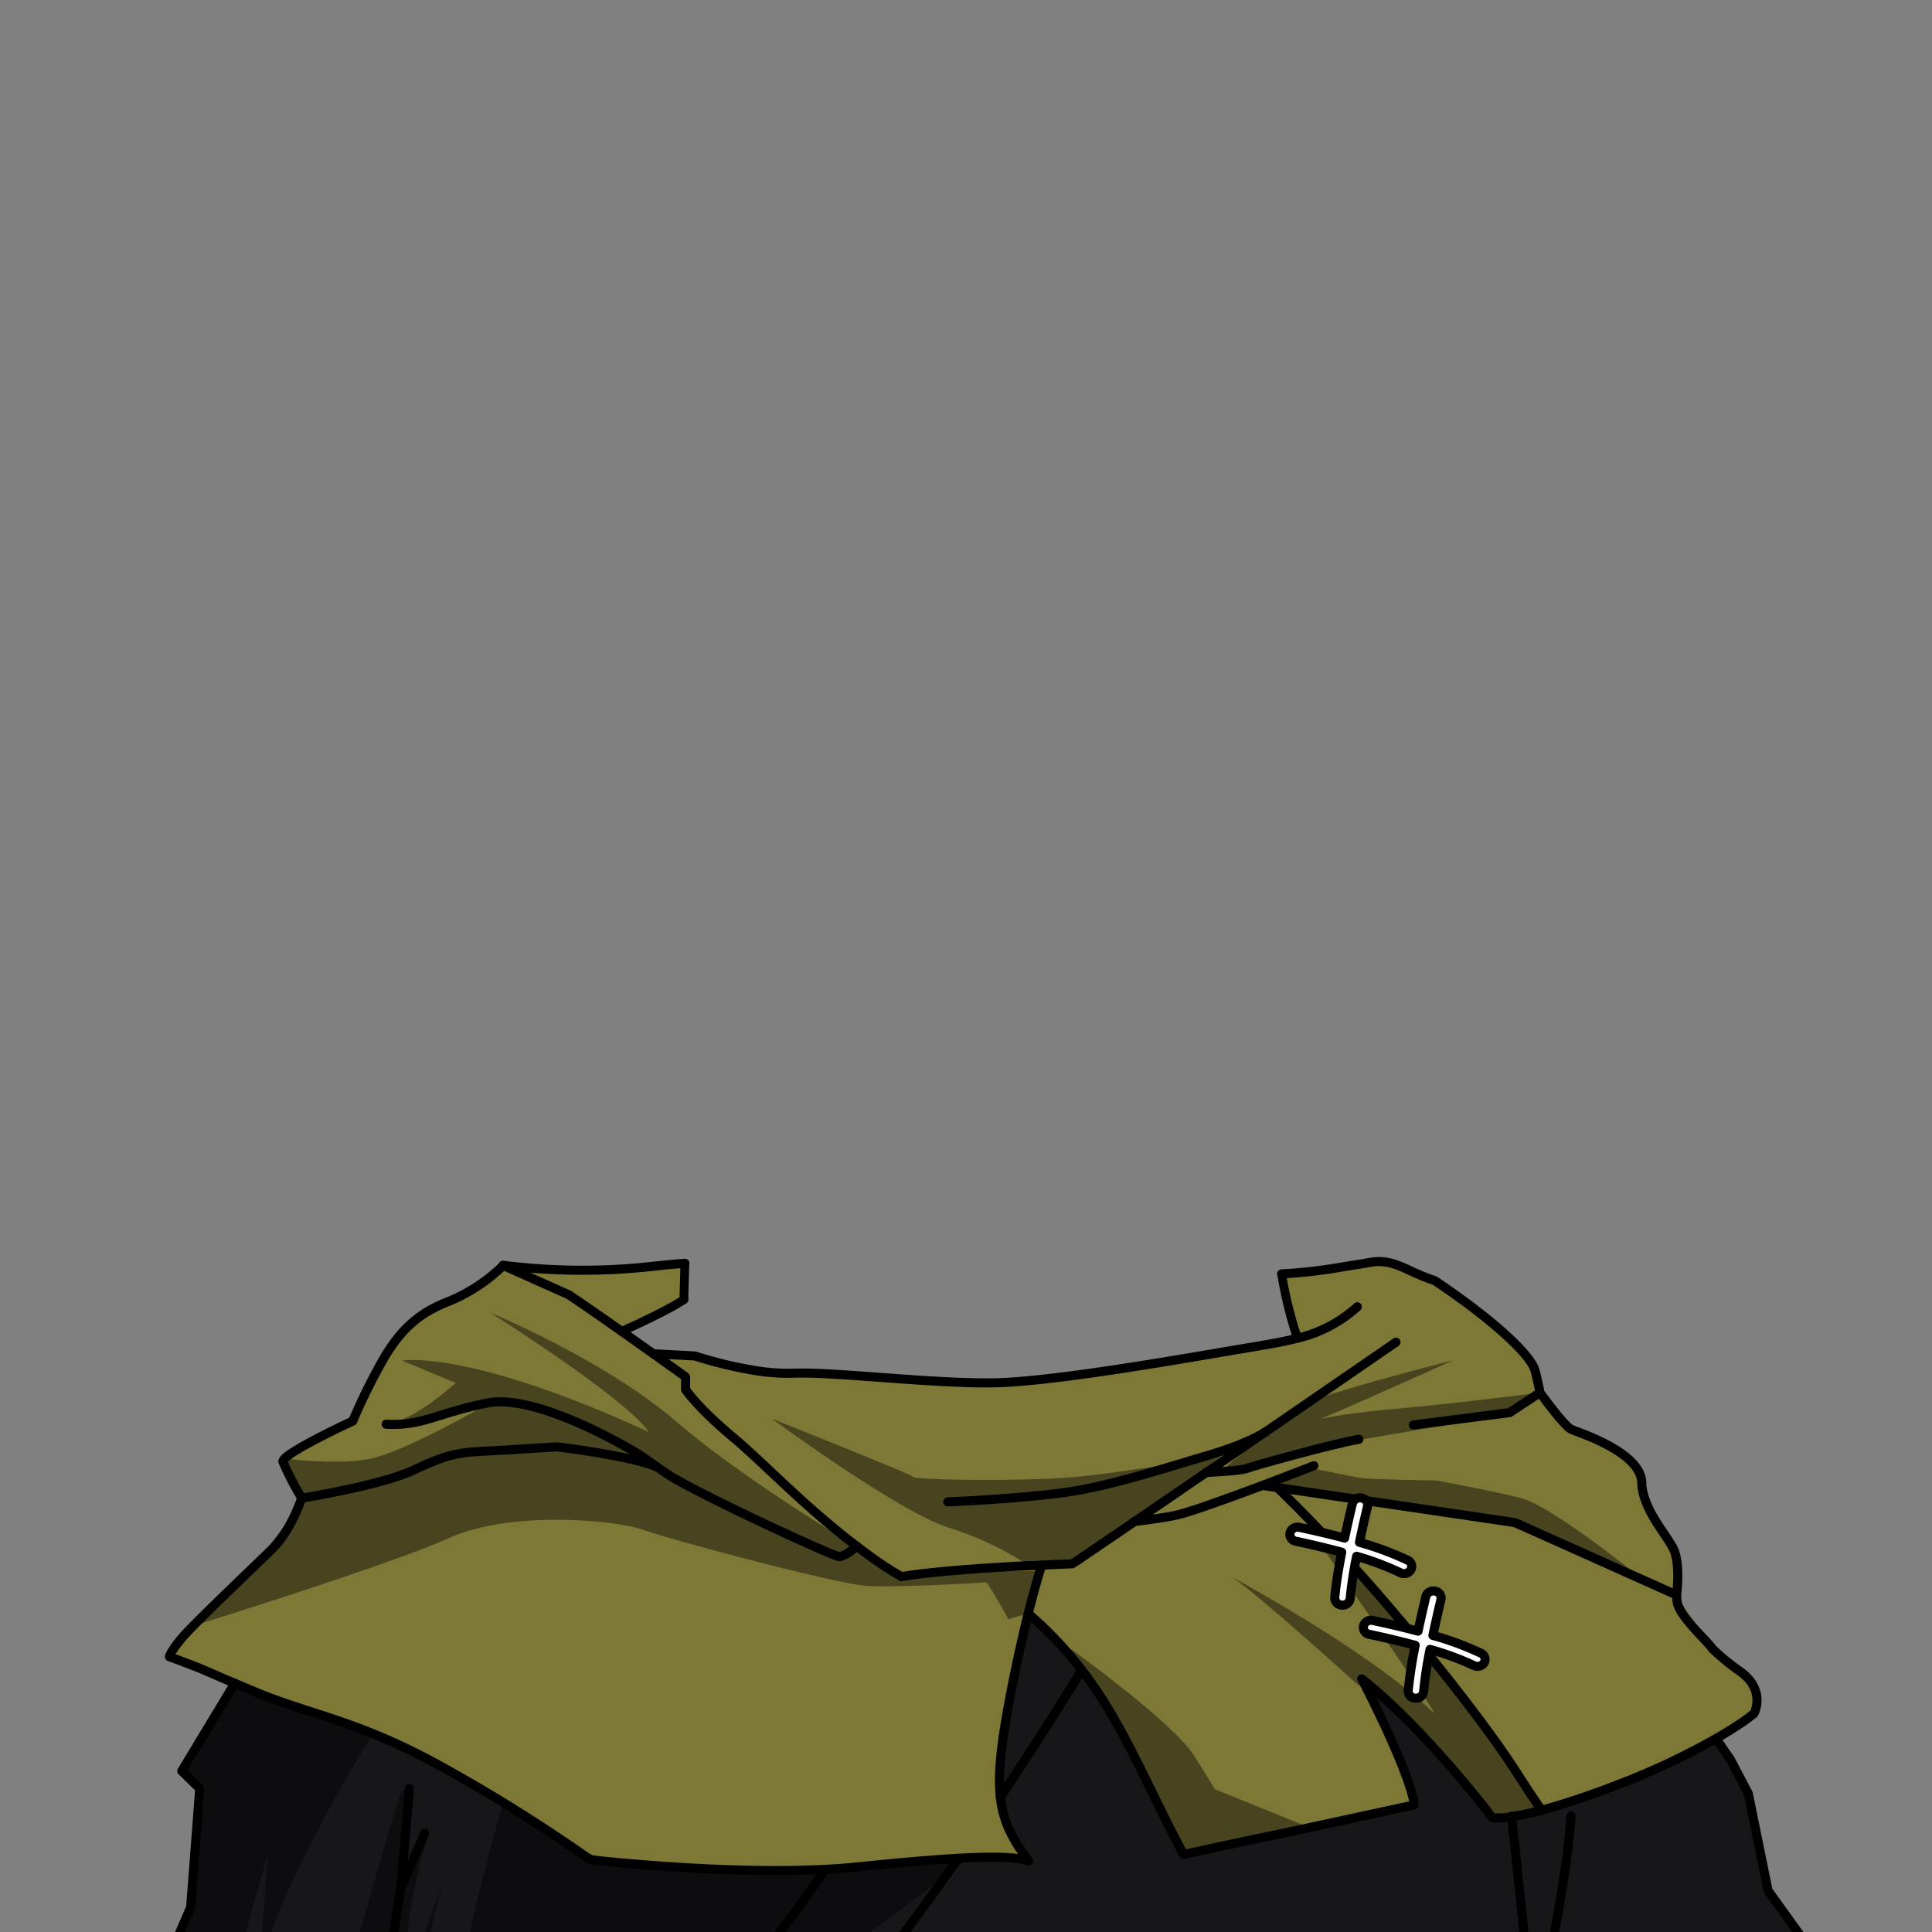 <svg xmlns="http://www.w3.org/2000/svg" viewBox="0 0 432 432">
  <rect x="0" y="0" width="432" height="432" fill="#808080" stroke="none"/>
  <defs>
    <style>.BUNTAI_PUMA_OUTFIT_PUMA_OUTFIT_11_cls-1{isolation:isolate;}.BUNTAI_PUMA_OUTFIT_PUMA_OUTFIT_11_cls-2{fill:#442c09;}.BUNTAI_PUMA_OUTFIT_PUMA_OUTFIT_11_cls-3{fill:#17171a;}.BUNTAI_PUMA_OUTFIT_PUMA_OUTFIT_11_cls-4{fill:#7e7836;}.BUNTAI_PUMA_OUTFIT_PUMA_OUTFIT_11_cls-5,.BUNTAI_PUMA_OUTFIT_PUMA_OUTFIT_11_cls-8{fill:none;}.BUNTAI_PUMA_OUTFIT_PUMA_OUTFIT_11_cls-5,.BUNTAI_PUMA_OUTFIT_PUMA_OUTFIT_11_cls-7,.BUNTAI_PUMA_OUTFIT_PUMA_OUTFIT_11_cls-8{stroke:#000;stroke-linecap:round;stroke-linejoin:round;}.BUNTAI_PUMA_OUTFIT_PUMA_OUTFIT_11_cls-5,.BUNTAI_PUMA_OUTFIT_PUMA_OUTFIT_11_cls-7{stroke-width:2.03px;}.BUNTAI_PUMA_OUTFIT_PUMA_OUTFIT_11_cls-6{opacity:0.43;mix-blend-mode:multiply;}.BUNTAI_PUMA_OUTFIT_PUMA_OUTFIT_11_cls-7{fill:#fff;}.BUNTAI_PUMA_OUTFIT_PUMA_OUTFIT_11_cls-8{stroke-width:1.96px;}</style>
  </defs>
  <g class="BUNTAI_PUMA_OUTFIT_PUMA_OUTFIT_11_cls-1">
    <g id="outfit">
      <path class="BUNTAI_PUMA_OUTFIT_PUMA_OUTFIT_11_cls-2" d="M187,342.12c1.49,1.22,3,2.45,4.63,3.66h0s-.59.49-1.33,1C189.11,345.2,188,343.64,187,342.12Z" />
      <path class="BUNTAI_PUMA_OUTFIT_PUMA_OUTFIT_11_cls-3" d="M86.13,470.43H25.77l7-21.28,9.83-22.66,2-26.57-4-3.91,11.85-19.63L56.31,378c12.91,5.52,23.55,6.52,42.71,17.18a360.73,360.73,0,0,1,33,20.67s35.34,4.11,59.7,1.61,34.12-2.7,38.27-1.34c-6.85-9.33-8.22-14.85-4.32-35.59.12-.71.26-1.44.41-2.19,1.38-7.05,2.7-12.87,3.86-17.55a87,87,0,0,1,10.77,11.12c10,12.37,14.86,25.59,24,42.76,6.46-1.44,51.53-11.18,51.53-11.18s.12-5.11-11.7-28.22c14,11.08,29.23,31.11,29.23,31.11a16,16,0,0,0,4.31-.27s4.47,41.6,5,48.53h0l1,15.8Z" />
      <path class="BUNTAI_PUMA_OUTFIT_PUMA_OUTFIT_11_cls-3" d="M343,454.63c-.49-6.93-5-48.53-5-48.53a64.29,64.29,0,0,0,6.63-1.4A158.55,158.55,0,0,0,361.89,399a161.83,161.83,0,0,0,21.83-10.19l3.2,4.65,4,7.62,4.43,21.73L413,447.29l4.22,23.14H344l-1-15.8Z" />
      <path class="BUNTAI_PUMA_OUTFIT_PUMA_OUTFIT_11_cls-4" d="M392.21,383.15a41.32,41.32,0,0,1-3.81,2.74l-.14.09-.85.55c-.89.56-1.91,1.19-3.07,1.86l-.63.37A161.58,161.58,0,0,1,361.89,399c-1,.39-2,.77-2.94,1.12s-1.86.69-2.74,1q-2.64.94-4.92,1.67c-2.52.82-4.72,1.46-6.62,2l-.49-.68c-.74-1.06-2.41-3.51-5.57-8.45-1.5-2.33-3.57-5.31-6.14-8.81-2.85-3.88-6.31-8.4-10.27-13.36l-.25-.32q-1.33-1.68-2.75-3.42l-.48-.58q-3.89-4.77-8.25-9.91C298.67,345.3,288.19,335.11,286,333l-.42-.4,40.45,6,.14,0h0l12.59,1.86,13,5.84,23.09,10.34h0s6.52,9.65,7.85,11.82l.1.15.07.09a51.27,51.27,0,0,0,6.37,5.18C394.93,378.08,392.21,383.15,392.21,383.15Z" />
      <path class="BUNTAI_PUMA_OUTFIT_PUMA_OUTFIT_11_cls-4" d="M191.61,345.77h0l0,0c-.14.12-.67.54-1.3,1a6.63,6.63,0,0,1-2.56,1.3c-1.21.08-33.13-14.7-38.81-18.68l-2-1.39c-5.71-2.54-22.07-4.52-22.55-4.52s-11,.77-16.57,1-8.45.9-15.43,4.24c-5.56,2.66-18.06,5-22.93,5.89l-2,.34h0l0,0a64.6,64.6,0,0,1-4.13-8c-.05-.12,0-.28.14-.47a2.12,2.12,0,0,1,.26-.3c2.47-2.47,15.2-8.35,15.2-8.35A129.82,129.82,0,0,1,84.56,306c4.39-8.34,8.78-12.32,15.77-15a38.3,38.3,0,0,0,12.16-8.09l14.64,6.55.65.43,1,.68c2.67,1.8,6.46,4.44,10.25,7.12l7.06,5,1.54,1.1,1.14.82.17.12.63.45,1.65,1.17.46.33.51.37.37.26.7.51v2.83s2.44,3.85,10.73,10.78c5.69,4.77,13.29,12.73,23,20.68Q189.22,343.95,191.61,345.77Z" />
      <path class="BUNTAI_PUMA_OUTFIT_PUMA_OUTFIT_11_cls-4" d="M374.05,346.07c-1.83-3.38-6.46-8.48-6.94-14.06.38-7.23-14.24-11.66-15.83-12.43s-6.95-8.18-6.95-8.18h0c0-.16-.28-1.8-1.09-4.91-.85-3.28-8.53-10.79-22.42-20.13-6.37-2.08-9.18-5-14.5-4.06-2.19.38-4.62.73-7.64,1.25a112.72,112.72,0,0,1-12.1,1.31,90.4,90.4,0,0,0,3.5,14.28l.14.09c-3.11.81-6.54,1.39-10.57,2.06l-5.45.92c-14.45,2.46-39.12,6.64-51.08,7-13.64.39-36.54-2.51-45.8-2.13a44.27,44.27,0,0,1-8.48-.6,93.19,93.19,0,0,1-13.45-3.25l-9.29-.5,1.54,1.1,1.14.82.17.12.63.45,1.65,1.17.46.33.51.37.37.26.7.51v2.83s2.44,3.85,10.73,10.78c5.69,4.77,13.29,12.73,23,20.68q2.24,1.83,4.63,3.65l.41.32h0l.32.23c.63.49,1.27,1,1.91,1.43s1.42,1,2.15,1.52c.57.4,1.15.8,1.73,1.18l.06,0c.53.36,1.07.72,1.61,1.06l.06,0c.54.36,1.09.7,1.64,1l1.33-.23.73-.11,1.57-.22L206,352l.13,0,1.36-.16c1.39-.15,2.88-.3,4.44-.44H212l1.68-.15c1.32-.11,2.67-.22,4.05-.31.86-.07,1.73-.13,2.6-.18,3.22-.22,6.48-.41,9.54-.57l.84,0,2.21-.11c1.68-.09,3.27-.16,4.72-.22l2.07-.08c.07,0,.47-.29,1.18-.76l.88-.59,4.62-3.13,1.18-.81,1.26-.85,4.93-3.37,1.43-.17h0c1.48-.19,3-.39,4.38-.61s2.51-.41,3.51-.63c2.93-.63,11.79-3.86,19.24-6.65l1.94.29h0l1.31.19,17.64,2.6,2.17.32L326,338.58l.14,0h0l12.59,1.86,14.1,6.22,0,0L374,356.22l.95.42S375.9,349.44,374.05,346.07ZM152.94,289.74h0s0-.07,0-.22q.09-3.52.2-7c-2.29.17-4.74.4-7.33.69a141.73,141.73,0,0,1-33.33-.25l14.64,6.55.65.43,1,.68c2.67,1.8,6.46,4.44,10.25,7.12,11-4.94,13.88-7.11,13.88-7.11C152.93,290.31,152.93,290,152.94,289.74Z" />
      <path class="BUNTAI_PUMA_OUTFIT_PUMA_OUTFIT_11_cls-4" d="M232.91,350c-.77,2.45-1.81,6-3,10.77h0c-1.16,4.68-2.48,10.5-3.86,17.55-.15.75-.29,1.48-.41,2.19-3.9,20.74-2.53,26.26,4.32,35.59-4.15-1.36-13.9-1.16-38.27,1.34s-59.7-1.61-59.7-1.61a360.73,360.73,0,0,0-33-20.67C79.86,384.51,69.22,383.51,56.31,378l-3.82-1.61c-5.07-2.12-6.28-2.79-9.3-3.94-3.4-1.33-5.32-2-5.32-2s.23-1.16,2.84-4.24,14.06-13.94,20-19.71c3.35-3.26,5.5-8,6.74-11.49,0,0,17.94-2.9,24.93-6.23s9.91-4,15.44-4.25,16.08-1,16.56-1,16.84,2,22.55,4.52l2,1.39c5.68,4,37.61,18.76,38.81,18.69a7,7,0,0,0,2.57-1.3c.74-.52,1.33-1,1.33-1h0c3.11,2.38,6.41,4.69,9.91,6.88C208.2,351.4,222.39,350.5,232.91,350Z" />
      <path class="BUNTAI_PUMA_OUTFIT_PUMA_OUTFIT_11_cls-4" d="M285.58,332.61s11.61,11,24.89,26.56,23.52,29.19,28.15,36.41,6.05,9.12,6.05,9.12a64.29,64.29,0,0,1-6.63,1.4,16,16,0,0,1-4.31.27s-15.22-20-29.23-31.11c11.82,23.11,11.7,28.22,11.7,28.22s-45.07,9.74-51.53,11.18c-9.13-17.17-14-30.39-24-42.76a87,87,0,0,0-10.77-11.12h0c1.19-4.75,2.23-8.32,3-10.77,2.52-.13,4.83-.23,6.79-.3.26-.12,6-4,14.05-9.5,1.9-.23,4-.49,5.81-.79,1.31-.19,2.51-.41,3.51-.63,2.93-.63,11.79-3.86,19.25-6.64Z" />
      <path class="BUNTAI_PUMA_OUTFIT_PUMA_OUTFIT_11_cls-5" d="M146.1,302.7l9.29.5a93.19,93.19,0,0,0,13.45,3.25,44.27,44.27,0,0,0,8.48.6c9.26-.38,32.16,2.52,45.8,2.13,12-.34,36.63-4.52,51.08-7l5.45-.92c4-.67,7.46-1.25,10.57-2.06a30.11,30.11,0,0,0,13.27-7" />
      <polyline class="BUNTAI_PUMA_OUTFIT_PUMA_OUTFIT_11_cls-5" points="316.03 318.62 337.56 315.86 344.34 311.39" />
      <polyline class="BUNTAI_PUMA_OUTFIT_PUMA_OUTFIT_11_cls-5" points="282.31 332.14 285.58 332.62 338.76 340.46 374.9 356.65" />
      <path class="BUNTAI_PUMA_OUTFIT_PUMA_OUTFIT_11_cls-5" d="M253.75,340.2c1.9-.23,4-.49,5.81-.79,1.31-.19,2.51-.41,3.51-.63,2.93-.63,11.79-3.86,19.25-6.64,6.22-2.36,11.46-4.41,11.46-4.41" />
      <path class="BUNTAI_PUMA_OUTFIT_PUMA_OUTFIT_11_cls-5" d="M282.89,320.23c15.52-10.65,29.25-20.11,29.25-20.11" />
      <path class="BUNTAI_PUMA_OUTFIT_PUMA_OUTFIT_11_cls-5" d="M269.76,329.24l12.89-8.85.06,0,.08-.07" />
      <path class="BUNTAI_PUMA_OUTFIT_PUMA_OUTFIT_11_cls-5" d="M269.74,329.24c-2.24,1.55-4.46,3.06-6.6,4.53t0,0l-1.35.92-8,5.47-4.93,3.37-1.26.85-1.18.81-4.62,3.13-.88.59c-.71.47-1.11.73-1.18.76l-2.07.08c-1.45.06-3,.13-4.72.22l-2.21.11-.84,0c-3.06.15-6.32.34-9.54.57-.87,0-1.74.11-2.6.18-1.38.09-2.73.2-4.05.31l-1.68.15h-.06c-1.56.14-3,.29-4.44.44l-1.36.16-.13,0-.84.11-1.57.22-.73.11-1.33.23c-.55-.35-1.1-.69-1.64-1l-.06,0c-.54-.34-1.08-.7-1.61-1.06l-.06,0c-.58-.38-1.16-.78-1.73-1.18-.73-.5-1.44-1-2.15-1.52s-1.28-.94-1.91-1.43l-.32-.23-.43-.33q-2.4-1.81-4.63-3.65c-9.69-7.95-17.29-15.91-23-20.68-8.29-6.93-10.73-10.78-10.73-10.78v-2.83l-.7-.51-.37-.26-.51-.37-.46-.33-1.65-1.17-.63-.45-.17-.12-1.14-.82-1.54-1.1-7.06-5c-3.79-2.68-7.58-5.32-10.25-7.12l-1-.68-.65-.43-14.64-6.55A38.3,38.3,0,0,1,100.33,291c-7,2.7-11.38,6.68-15.77,15a129.82,129.82,0,0,0-5.68,11.75s-12.73,5.88-15.2,8.35a2.12,2.12,0,0,0-.26.3c-.14.19-.19.35-.14.47a64.6,64.6,0,0,0,4.13,8l0,0" />
      <path class="BUNTAI_PUMA_OUTFIT_PUMA_OUTFIT_11_cls-5" d="M229.91,360.78c-1.16,4.68-2.48,10.5-3.86,17.55-.15.75-.29,1.48-.41,2.19-3.9,20.74-2.53,26.26,4.32,35.59-4.15-1.36-13.9-1.16-38.27,1.34s-59.7-1.61-59.7-1.61a360.73,360.73,0,0,0-33-20.67C79.86,384.51,69.22,383.51,56.31,378l-3.82-1.61c-5.07-2.12-6.28-2.79-9.3-3.94-3.4-1.33-5.32-2-5.32-2s.23-1.16,2.84-4.24,14.06-13.94,20-19.71c3.35-3.26,5.5-8,6.74-11.49h0" />
      <path class="BUNTAI_PUMA_OUTFIT_PUMA_OUTFIT_11_cls-5" d="M232.91,350c-.77,2.45-1.81,6-3,10.77" />
      <path class="BUNTAI_PUMA_OUTFIT_PUMA_OUTFIT_11_cls-5" d="M191.61,345.78h0s-.59.49-1.33,1a7,7,0,0,1-2.57,1.3c-1.2.07-33.13-14.71-38.81-18.69l-2-1.39c-3.44-2.41-2.72-1.93-3.71-2.59s-22.89-14-34.27-11.69-14.47,5.17-22.57,4.74" />
      <path class="BUNTAI_PUMA_OUTFIT_PUMA_OUTFIT_11_cls-5" d="M67.43,335s17.94-2.9,24.93-6.23,9.91-4,15.44-4.25,16.08-1,16.56-1,16.84,2,22.55,4.52" />
      <path class="BUNTAI_PUMA_OUTFIT_PUMA_OUTFIT_11_cls-5" d="M269.75,329.24h0c.36,0,7.65-.36,8.91-.86s19.18-5.53,25.18-6.55" />
      <path class="BUNTAI_PUMA_OUTFIT_PUMA_OUTFIT_11_cls-5" d="M211.92,335.83s15.27-.64,25.82-2.06,22.63-5.51,32-8.23c8-2.32,11.93-4.56,12.9-5.15l.14-.1.1-.06" />
      <polyline class="BUNTAI_PUMA_OUTFIT_PUMA_OUTFIT_11_cls-5" points="383.71 388.76 386.92 393.41 390.92 401.03 395.35 422.76 413.02 447.29 417.24 470.43 343.97 470.43 86.13 470.43 25.77 470.43 32.8 449.15 42.63 426.49 44.66 399.92 40.64 396.01 52.49 376.38" />
      <polyline class="BUNTAI_PUMA_OUTFIT_PUMA_OUTFIT_11_cls-5" points="91.55 399.92 89.6 422.24 94.97 409.91" />
      <path class="BUNTAI_PUMA_OUTFIT_PUMA_OUTFIT_11_cls-5" d="M86.13,470.43c-.16-10.09.06-29.62,3.48-48.19" />
      <path class="BUNTAI_PUMA_OUTFIT_PUMA_OUTFIT_11_cls-5" d="M338,406.1s4.47,41.6,5,48.53c7.79-35.07,8.29-48.53,8.29-48.53" />
      <path class="BUNTAI_PUMA_OUTFIT_PUMA_OUTFIT_11_cls-5" d="M285.58,332.61s11.61,11,24.89,26.56,23.52,29.19,28.15,36.41,6.05,9.12,6.05,9.12" />
      <path class="BUNTAI_PUMA_OUTFIT_PUMA_OUTFIT_11_cls-5" d="M286.58,284.85a112.72,112.72,0,0,0,12.1-1.31c3-.52,5.45-.87,7.64-1.25,5.32-1,8.13,2,14.5,4.06,13.89,9.34,21.57,16.85,22.42,20.13.81,3.11,1.07,4.75,1.09,4.91h0s5.37,7.41,6.95,8.18,16.21,5.2,15.83,12.43c.48,5.58,5.11,10.68,6.94,14.06s.84,10.57.84,10.57,0,.53.1,1.39c.26,3.13,6.58,8.76,7.76,10.43l.1.15.07.09a51.27,51.27,0,0,0,6.37,5.18c5.64,4.2,2.92,9.27,2.92,9.27a41.32,41.32,0,0,1-3.81,2.74l-.14.09-.85.55c-.89.56-1.91,1.19-3.07,1.86l-.63.37A161.58,161.58,0,0,1,361.89,399c-1,.39-2,.77-2.94,1.12s-1.86.69-2.74,1q-2.64.94-4.92,1.67c-2.52.82-4.72,1.46-6.62,2l-.43.11c-2.61.66-4.65,1.06-6.2,1.29a16,16,0,0,1-4.31.27s-2.91-3.84-7.36-9.08c-5.73-6.73-14-15.8-21.88-22l1.59,3.14c10.22,20.44,10.12,25.07,10.12,25.07l-23.6,5.11h0l-4.28.93L281.68,411l-9.38,2-2.85.62-3.85.84-.93.21c-3-5.55-5.46-10.69-7.84-15.52v0c-4.44-9-8.41-17-14-24.51l0,0c-.3-.4-.59-.78-.9-1.17s-.78-1-1.18-1.5a86.4,86.4,0,0,0-10.77-11.12h0" />
      <path class="BUNTAI_PUMA_OUTFIT_PUMA_OUTFIT_11_cls-5" d="M112.49,282.92a141.73,141.73,0,0,0,33.33.25c2.59-.29,5-.52,7.33-.69" />
      <path class="BUNTAI_PUMA_OUTFIT_PUMA_OUTFIT_11_cls-5" d="M170.05,470.43c15.68-16,31.46-36.75,44.22-54.92h0" />
      <path class="BUNTAI_PUMA_OUTFIT_PUMA_OUTFIT_11_cls-5" d="M241.87,373.4s-7.14,11.94-18.19,28.41" />
      <path class="BUNTAI_PUMA_OUTFIT_PUMA_OUTFIT_11_cls-5" d="M142.74,470.43S165.66,445.59,184.5,418" />
      <g class="BUNTAI_PUMA_OUTFIT_PUMA_OUTFIT_11_cls-6">
        <path d="M192,346.1s-24.67-14.44-40.87-28.31-41.62-24.34-41.62-24.34,30.14,18.94,35.62,26.78c-40.57-18.67-55.23-16-55.23-16l12,5s-9.36,8.6-15.62,9.26L107,315.06s-16.73,9.65-24.36,11.14-19.39-.11-19.39-.11L67.43,335a69.25,69.25,0,0,1-7.25,10.54c-5.2,6.47-17,18-17,18s43.51-13.46,57.29-19.66,37.21-4,43.36-1.8,43.1,12.1,49.92,12.52,26.1-.68,26.64-.81,5.08,8.3,5.08,8.3l4.46-1.35,2.58-9.43s-11.22-.22-20.57,0-12.16.23-12.16.23Z" />
        <path d="M273,325.54s-21.54,3.67-32.45,4.71-35.8.69-36.34,0-31.57-13-31.57-13,27.93,20.57,39.32,24.28A73.18,73.18,0,0,1,230,350l5.8.86s13-7.57,16.12-8.74S273,325.54,273,325.54Z" />
        <path d="M89.61,400.78S79.13,434.84,75.94,450,72.75,471,72.75,471L95,470.43s-3.14-29.89,4.65-50.82c-8.81,22.17-10,32.58-10,32.58s0-22.76,5.89-41.11l-5.35,8.53,1.4-19.69Z" />
        <path d="M83.42,387.6s-21.31,34-25.53,53.56l2-26.2s-13.25,40.88-9,55.47c-21.88,0-24.09.58-24.09.58s3.07-16.59,15.86-44.52l2-26.57-3.78-4.47L53.62,376s16.32,7.38,22.94,9.3S83.42,387.6,83.42,387.6Z" />
        <path d="M273,329.24s14.66-4.07,22.78-5.74,26.66-4.62,35.84-6.21,12.76-5.9,12.76-5.9-19,2.45-32.2,3.62-19,2.65-18.36,2.78,31.11-13.63,31.11-13.63-32.83,8.3-35.47,10.85-12.65,10.83-13.15,11.08A42.25,42.25,0,0,0,273,329.24Z" />
        <path d="M283.94,332.61s17.85,3.6,29.71,4.75,12.51,1.24,12.51,1.24l8.81,1.6,29.4,10.66S346.71,336.7,340.15,335s-19-3.95-19-3.95-15.57-.25-17.29-.62S291.72,328,291.72,328Z" />
        <path d="M291.72,340.2s20.73,20.54,30.49,33.2,22.33,30.91,22.33,30.91-7.8,2.22-9.57,1.79c-26-27.08-31.47-29.48-31.47-29.48s-21.77-19.75-28-24c37.54,20.87,45,30.9,45.17,30.35S291.72,340.2,291.72,340.2Z" />
        <path d="M239.37,368.66s23.09,16.58,27.7,24l4.62,7.43,20.91,8.48-27,5.87Z" />
        <path d="M216.64,415.4s-23.84,18.7-33.28,24.28S157.73,471,157.73,471H101.05s1.61-28.73,4.62-41.74S112.5,403,112.5,403s17.87,13.86,28.8,13.73C184.5,418,195.21,418,195.21,418Z" />
      </g>
      <path class="BUNTAI_PUMA_OUTFIT_PUMA_OUTFIT_11_cls-7" d="M313.13,351.67a1.83,1.83,0,0,0,.82.19,1.74,1.74,0,0,0,1.51-.83,1.52,1.52,0,0,0-.69-2.16,68.31,68.31,0,0,0-10.79-4c.91-4.38,1.78-7.91,1.79-8a1.6,1.6,0,0,0-1.29-1.91,1.73,1.73,0,0,0-2.07,1.2c-.06.27-.88,3.58-1.75,7.75-5.33-1.41-9.81-2.32-10.15-2.39a1.72,1.72,0,0,0-2.05,1.22,1.58,1.58,0,0,0,1.31,1.89c.09,0,4.78,1,10.24,2.44-.68,3.53-1.31,7.26-1.55,10.13a1.64,1.64,0,0,0,1.59,1.71h.13a1.68,1.68,0,0,0,1.72-1.48,92.42,92.42,0,0,1,1.44-9.44A63.84,63.84,0,0,1,313.13,351.67Z" />
      <path class="BUNTAI_PUMA_OUTFIT_PUMA_OUTFIT_11_cls-7" d="M331.19,369.68a68.31,68.31,0,0,0-10.79-4c.92-4.38,1.78-7.91,1.8-8a1.59,1.59,0,0,0-1.3-1.9,1.74,1.74,0,0,0-2.07,1.2c-.06.27-.87,3.58-1.75,7.75-5.32-1.41-9.8-2.32-10.15-2.39a1.72,1.72,0,0,0-2.05,1.22,1.59,1.59,0,0,0,1.32,1.89c.08,0,4.77,1,10.24,2.44a101.49,101.49,0,0,0-1.56,10.13,1.64,1.64,0,0,0,1.59,1.71h.13a1.68,1.68,0,0,0,1.72-1.48,92.42,92.42,0,0,1,1.44-9.44,63.84,63.84,0,0,1,9.79,3.6,1.83,1.83,0,0,0,.82.19,1.74,1.74,0,0,0,1.51-.83A1.52,1.52,0,0,0,331.19,369.68Z" />
      <path class="BUNTAI_PUMA_OUTFIT_PUMA_OUTFIT_11_cls-8" d="M152.92,290.59S150,292.76,139,297.7" />
      <path class="BUNTAI_PUMA_OUTFIT_PUMA_OUTFIT_11_cls-8" d="M286.58,284.85a90.4,90.4,0,0,0,3.5,14.28l.14.09" />
      <path class="BUNTAI_PUMA_OUTFIT_PUMA_OUTFIT_11_cls-8" d="M152.94,290.6h0c0-.28,0-.57,0-.85h0s0-.07,0-.22q.09-3.52.2-7" />
    </g>
  </g>
</svg>